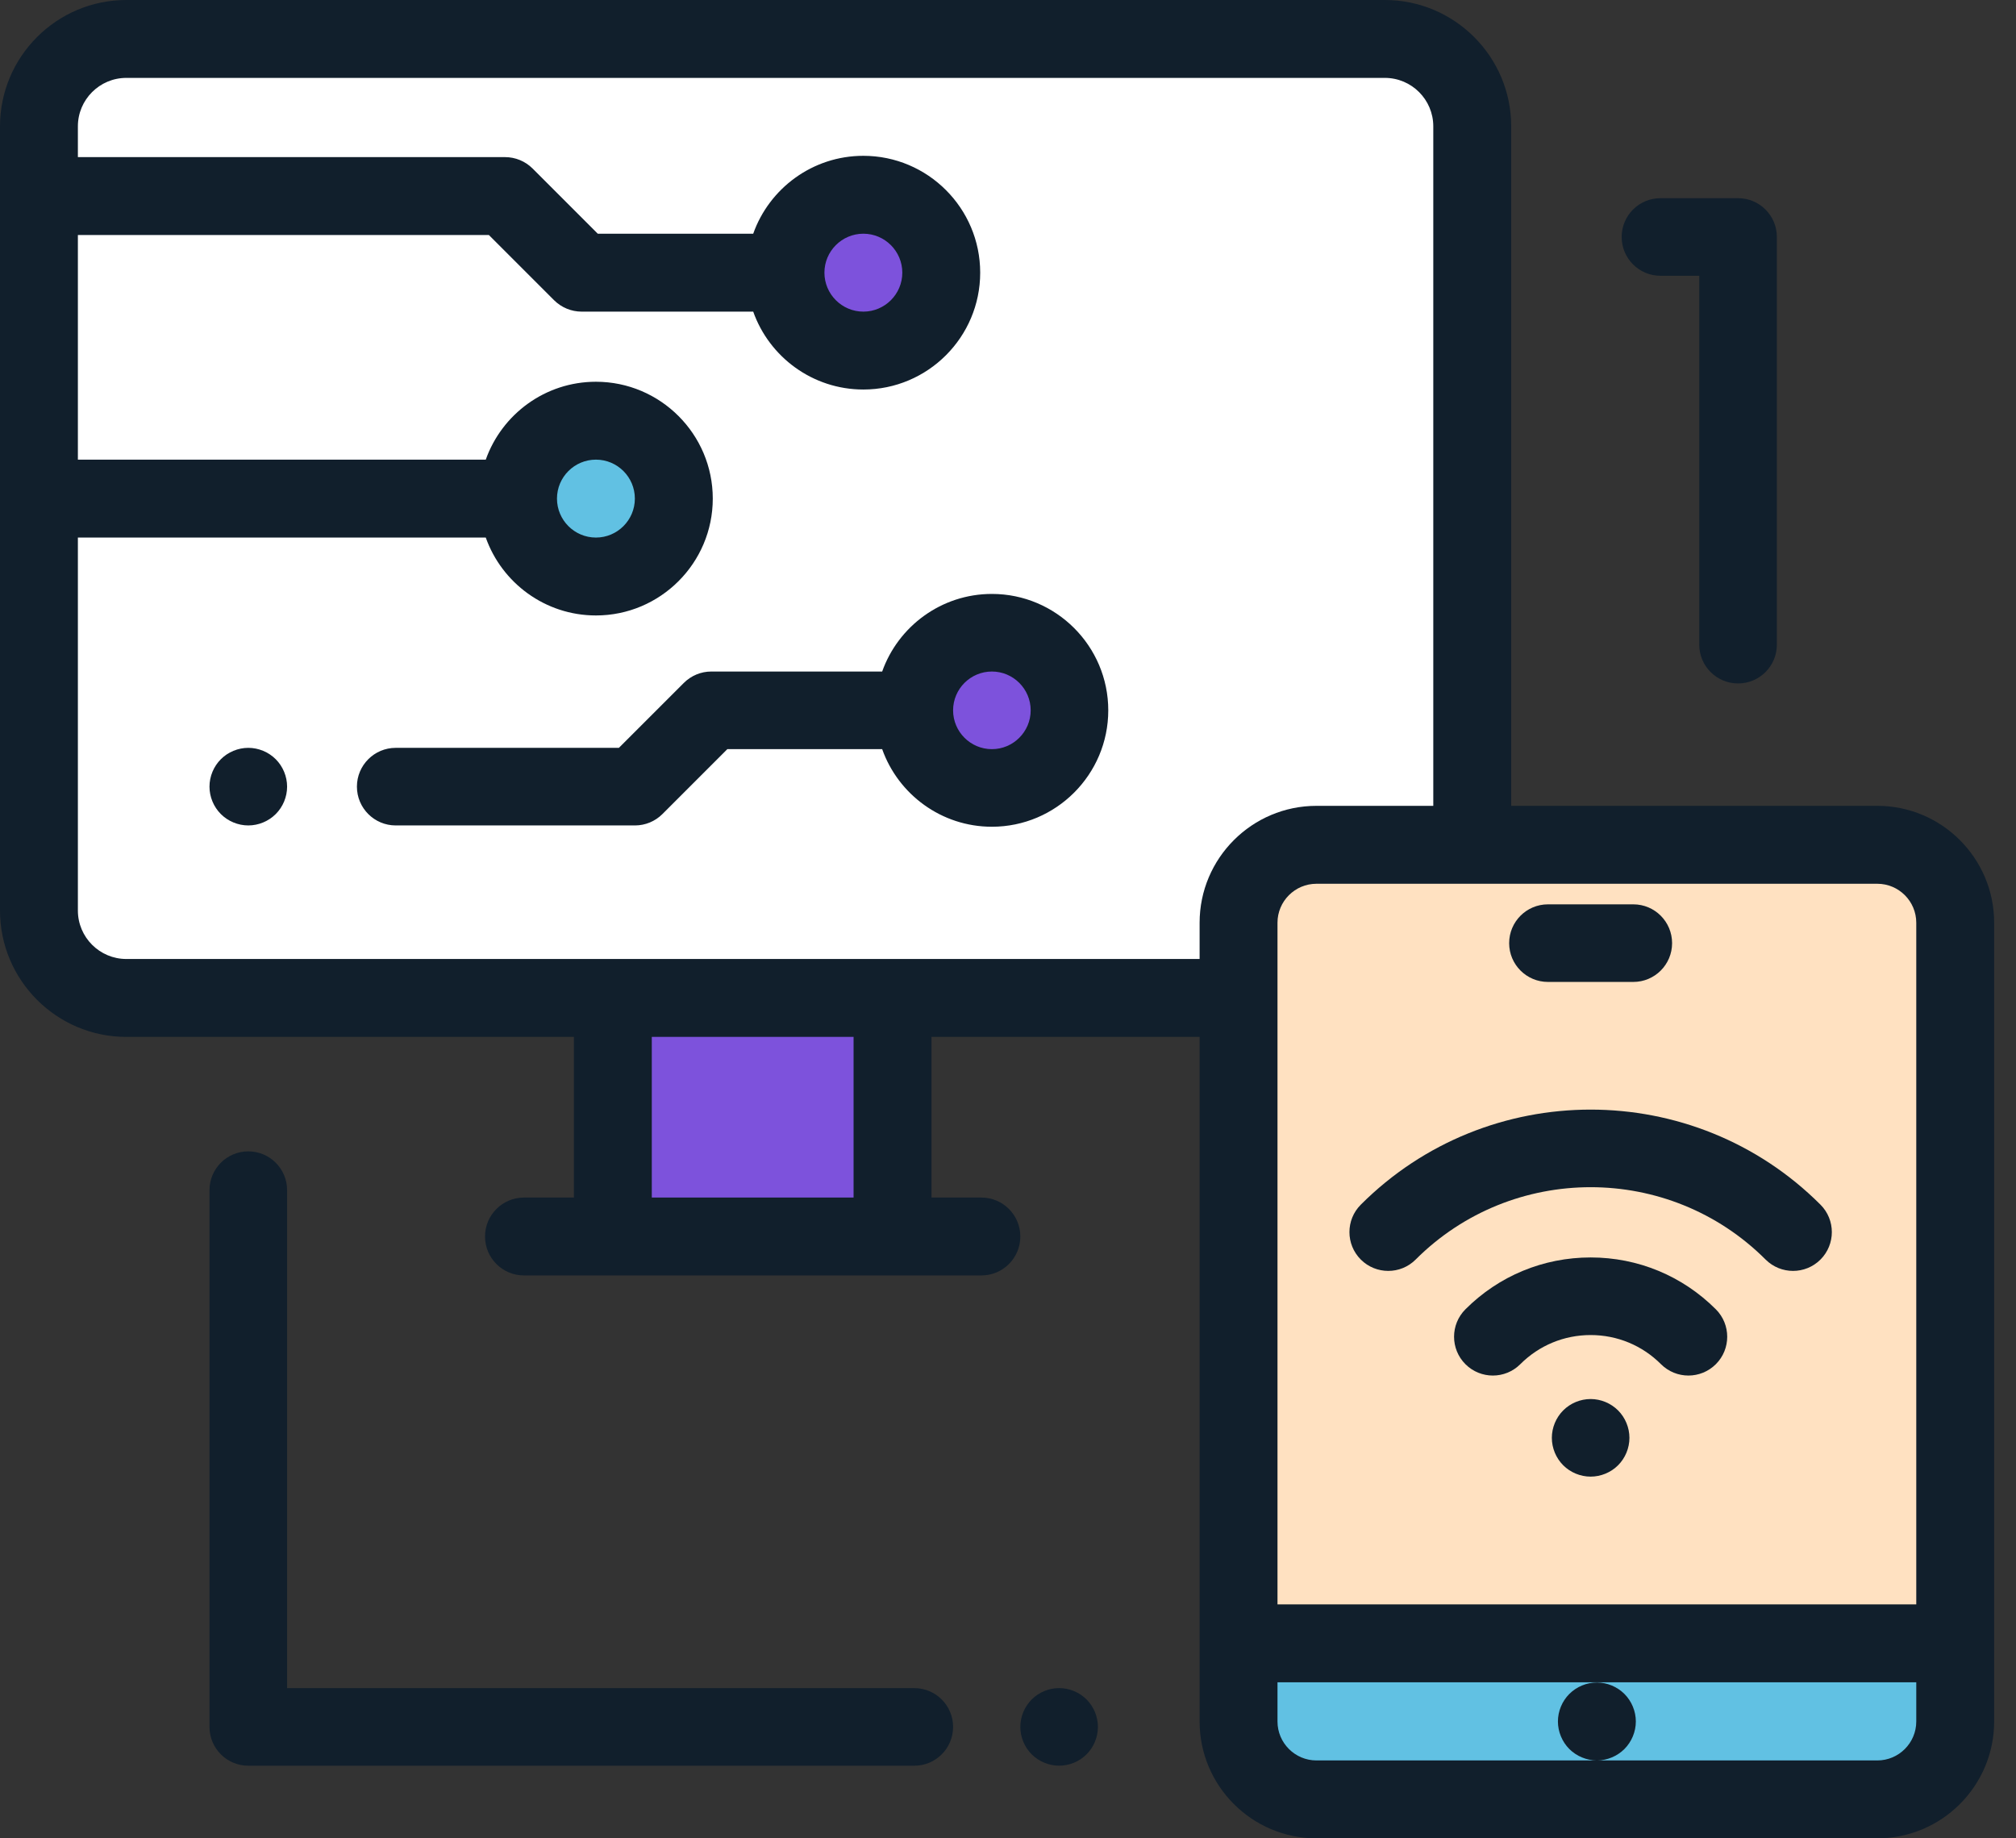 <svg width="68" height="62" viewBox="0 0 68 62" fill="none" xmlns="http://www.w3.org/2000/svg">
<rect x="0" y="0" width="68" height="62" fill="#333333" stroke="none"/>
<path d="M46.529 33.143H4.245C2.623 33.143 1.309 31.828 1.309 30.206V3.862C1.309 2.241 2.623 0.926 4.245 0.926H46.529C48.15 0.926 49.465 2.241 49.465 3.862V30.206C49.465 31.828 48.15 33.143 46.529 33.143Z" fill="white"/>
<path d="M20.591 33.143H29.987V41.156H20.591V33.143Z" fill="#7D52DC"/>
<path d="M63.074 60.066H44.23C42.785 60.066 41.613 58.894 41.613 57.449V30.615C41.613 29.17 42.785 27.998 44.23 27.998H63.074C64.52 27.998 65.691 29.17 65.691 30.615V57.449C65.691 58.894 64.52 60.066 63.074 60.066Z" fill="#61C1E3"/>
<path d="M63.074 27.998H44.23C42.785 27.998 41.613 29.17 41.613 30.615V54.824H65.691V30.615C65.691 29.17 64.52 27.998 63.074 27.998Z" fill="#FFE1C1"/>
<path d="M22.639 16.367C22.639 17.812 21.467 18.984 20.022 18.984C18.576 18.984 17.405 17.812 17.405 16.367C17.405 14.922 18.576 13.75 20.022 13.75C21.467 13.75 22.639 14.922 22.639 16.367Z" fill="#61C1E3"/>
<path d="M31.625 8.777C31.625 10.222 30.453 11.395 29.007 11.395C27.562 11.395 26.39 10.222 26.39 8.777C26.39 7.332 27.562 6.16 29.007 6.16C30.453 6.16 31.625 7.332 31.625 8.777Z" fill="#7D52DC"/>
<path d="M36.074 23.957C36.074 25.402 34.902 26.574 33.456 26.574C32.011 26.574 30.839 25.402 30.839 23.957C30.839 22.511 32.011 21.34 33.456 21.34C34.902 21.34 36.074 22.511 36.074 23.957Z" fill="#7D52DC"/>
<path d="M63.322 27.178H50.973V4.261C50.973 1.912 49.061 0 46.711 0H4.261C1.912 0 0 1.912 0 4.261V30.709C0 33.059 1.912 34.971 4.261 34.971H19.358V40.389H17.674C16.948 40.389 16.36 40.977 16.36 41.702C16.36 42.428 16.948 43.016 17.674 43.016H33.102C33.828 43.016 34.416 42.428 34.416 41.702C34.416 40.977 33.828 40.389 33.102 40.389H31.419V34.971H40.463V58.059C40.463 60.232 42.231 62 44.404 62H63.322C65.495 62 67.263 60.232 67.263 58.059V31.12C67.263 28.946 65.495 27.178 63.322 27.178ZM64.636 31.12V54.109H43.09V31.12C43.09 30.395 43.68 29.806 44.404 29.806H63.322C64.047 29.806 64.636 30.395 64.636 31.12ZM28.791 40.389H21.985V34.971H28.791L28.791 40.389ZM4.261 32.343C3.36 32.343 2.627 31.61 2.627 30.709V18.13H16.385C16.928 19.659 18.388 20.757 20.101 20.757C22.273 20.757 24.042 18.989 24.042 16.816C24.042 14.643 22.273 12.875 20.101 12.875C18.388 12.875 16.928 13.973 16.385 15.502H2.627V7.926H16.49L18.689 10.125C18.936 10.371 19.27 10.51 19.618 10.51H25.406C25.948 12.039 27.409 13.137 29.121 13.137C31.295 13.137 33.062 11.369 33.062 9.196C33.062 7.023 31.295 5.255 29.121 5.255C27.409 5.255 25.948 6.353 25.406 7.882H20.163L17.964 5.683C17.717 5.437 17.383 5.299 17.034 5.299H2.627V4.261C2.627 3.36 3.36 2.627 4.261 2.627H46.711C47.613 2.627 48.345 3.36 48.345 4.261V27.178H44.404C42.231 27.178 40.463 28.946 40.463 31.12V32.343L4.261 32.343ZM18.787 16.816C18.787 16.091 19.376 15.502 20.101 15.502C20.825 15.502 21.414 16.091 21.414 16.816C21.414 17.54 20.825 18.13 20.101 18.13C19.376 18.13 18.787 17.54 18.787 16.816ZM27.808 9.196C27.808 8.472 28.397 7.882 29.121 7.882C29.846 7.882 30.435 8.472 30.435 9.196C30.435 9.92 29.846 10.51 29.121 10.51C28.397 10.51 27.808 9.92 27.808 9.196ZM63.322 59.373H53.866C54.21 59.372 54.548 59.231 54.792 58.988C55.036 58.743 55.177 58.404 55.177 58.059C55.177 57.713 55.036 57.374 54.792 57.13C54.548 56.886 54.208 56.745 53.863 56.745C53.517 56.745 53.178 56.886 52.934 57.13C52.69 57.374 52.549 57.713 52.549 58.059C52.549 58.404 52.69 58.743 52.934 58.988C53.178 59.231 53.516 59.371 53.861 59.373H44.404C43.68 59.373 43.09 58.783 43.09 58.059V56.737H64.636V58.059C64.636 58.783 64.047 59.373 63.322 59.373Z" fill="#111F2C"/>
<path d="M52.213 33.117H55.092C55.815 33.117 56.4 32.531 56.4 31.809C56.4 31.086 55.815 30.5 55.092 30.5H52.213C51.49 30.5 50.904 31.086 50.904 31.809C50.904 32.531 51.49 33.117 52.213 33.117Z" fill="#111F2C"/>
<path d="M45.9 40.629C45.389 41.14 45.389 41.968 45.9 42.48C46.411 42.99 47.24 42.991 47.75 42.48C51.005 39.226 56.3 39.226 59.554 42.48C59.81 42.735 60.145 42.863 60.48 42.863C60.814 42.863 61.15 42.735 61.405 42.48C61.916 41.968 61.916 41.14 61.405 40.629C57.13 36.354 50.174 36.354 45.9 40.629Z" fill="#111F2C"/>
<path d="M53.653 42.409C52.057 42.409 50.557 43.03 49.429 44.158C48.918 44.669 48.918 45.498 49.429 46.009C49.94 46.52 50.769 46.52 51.28 46.009C51.914 45.375 52.757 45.026 53.653 45.026C54.549 45.026 55.392 45.375 56.025 46.009C56.281 46.264 56.616 46.392 56.951 46.392C57.285 46.392 57.62 46.264 57.876 46.009C58.387 45.498 58.387 44.669 57.876 44.158C56.748 43.03 55.248 42.409 53.653 42.409Z" fill="#111F2C"/>
<path d="M53.652 47.184C53.308 47.184 52.97 47.324 52.727 47.568C52.484 47.811 52.344 48.149 52.344 48.493C52.344 48.837 52.484 49.175 52.727 49.418C52.97 49.661 53.308 49.801 53.652 49.801C53.996 49.801 54.334 49.662 54.578 49.418C54.821 49.175 54.961 48.838 54.961 48.493C54.961 48.149 54.821 47.811 54.578 47.568C54.334 47.324 53.996 47.184 53.652 47.184Z" fill="#111F2C"/>
<path d="M33.457 20.031C31.751 20.031 30.296 21.125 29.756 22.648H23.991C23.644 22.648 23.311 22.787 23.066 23.032L20.875 25.222H13.348C12.625 25.222 12.039 25.808 12.039 26.53C12.039 27.253 12.625 27.839 13.348 27.839H21.418C21.765 27.839 22.097 27.701 22.343 27.456L24.533 25.266H29.756C30.296 26.788 31.751 27.883 33.457 27.883C35.621 27.883 37.382 26.121 37.382 23.957C37.382 21.792 35.621 20.031 33.457 20.031ZM33.457 25.266C32.735 25.266 32.148 24.678 32.148 23.957C32.148 23.235 32.735 22.648 33.457 22.648C34.178 22.648 34.765 23.235 34.765 23.957C34.765 24.678 34.178 25.266 33.457 25.266Z" fill="#111F2C"/>
<path d="M8.375 25.222C8.031 25.222 7.693 25.362 7.45 25.605C7.206 25.849 7.066 26.185 7.066 26.531C7.066 26.875 7.206 27.213 7.45 27.456C7.693 27.699 8.031 27.839 8.375 27.839C8.719 27.839 9.057 27.699 9.3 27.456C9.544 27.213 9.684 26.875 9.684 26.531C9.684 26.186 9.544 25.849 9.3 25.605C9.057 25.362 8.719 25.222 8.375 25.222Z" fill="#111F2C"/>
<path d="M56.008 9.301H57.316V21.742C57.316 22.464 57.902 23.05 58.625 23.05C59.348 23.05 59.934 22.464 59.934 21.742V7.992C59.934 7.269 59.348 6.684 58.625 6.684H56.008C55.285 6.684 54.699 7.269 54.699 7.992C54.699 8.714 55.285 9.301 56.008 9.301Z" fill="#111F2C"/>
<path d="M35.725 56.933C35.381 56.933 35.043 57.073 34.799 57.317C34.556 57.56 34.416 57.898 34.416 58.242C34.416 58.586 34.556 58.924 34.799 59.167C35.043 59.41 35.381 59.55 35.725 59.55C36.069 59.55 36.407 59.411 36.65 59.167C36.893 58.924 37.033 58.586 37.033 58.242C37.033 57.898 36.893 57.56 36.65 57.317C36.407 57.073 36.069 56.933 35.725 56.933Z" fill="#111F2C"/>
<path d="M30.839 56.934H9.684V40.14C9.684 39.418 9.098 38.831 8.375 38.831C7.652 38.831 7.066 39.418 7.066 40.14V58.242C7.066 58.965 7.652 59.551 8.375 59.551H30.839C31.562 59.551 32.148 58.965 32.148 58.242C32.148 57.519 31.562 56.934 30.839 56.934Z" fill="#111F2C"/>
</svg>
